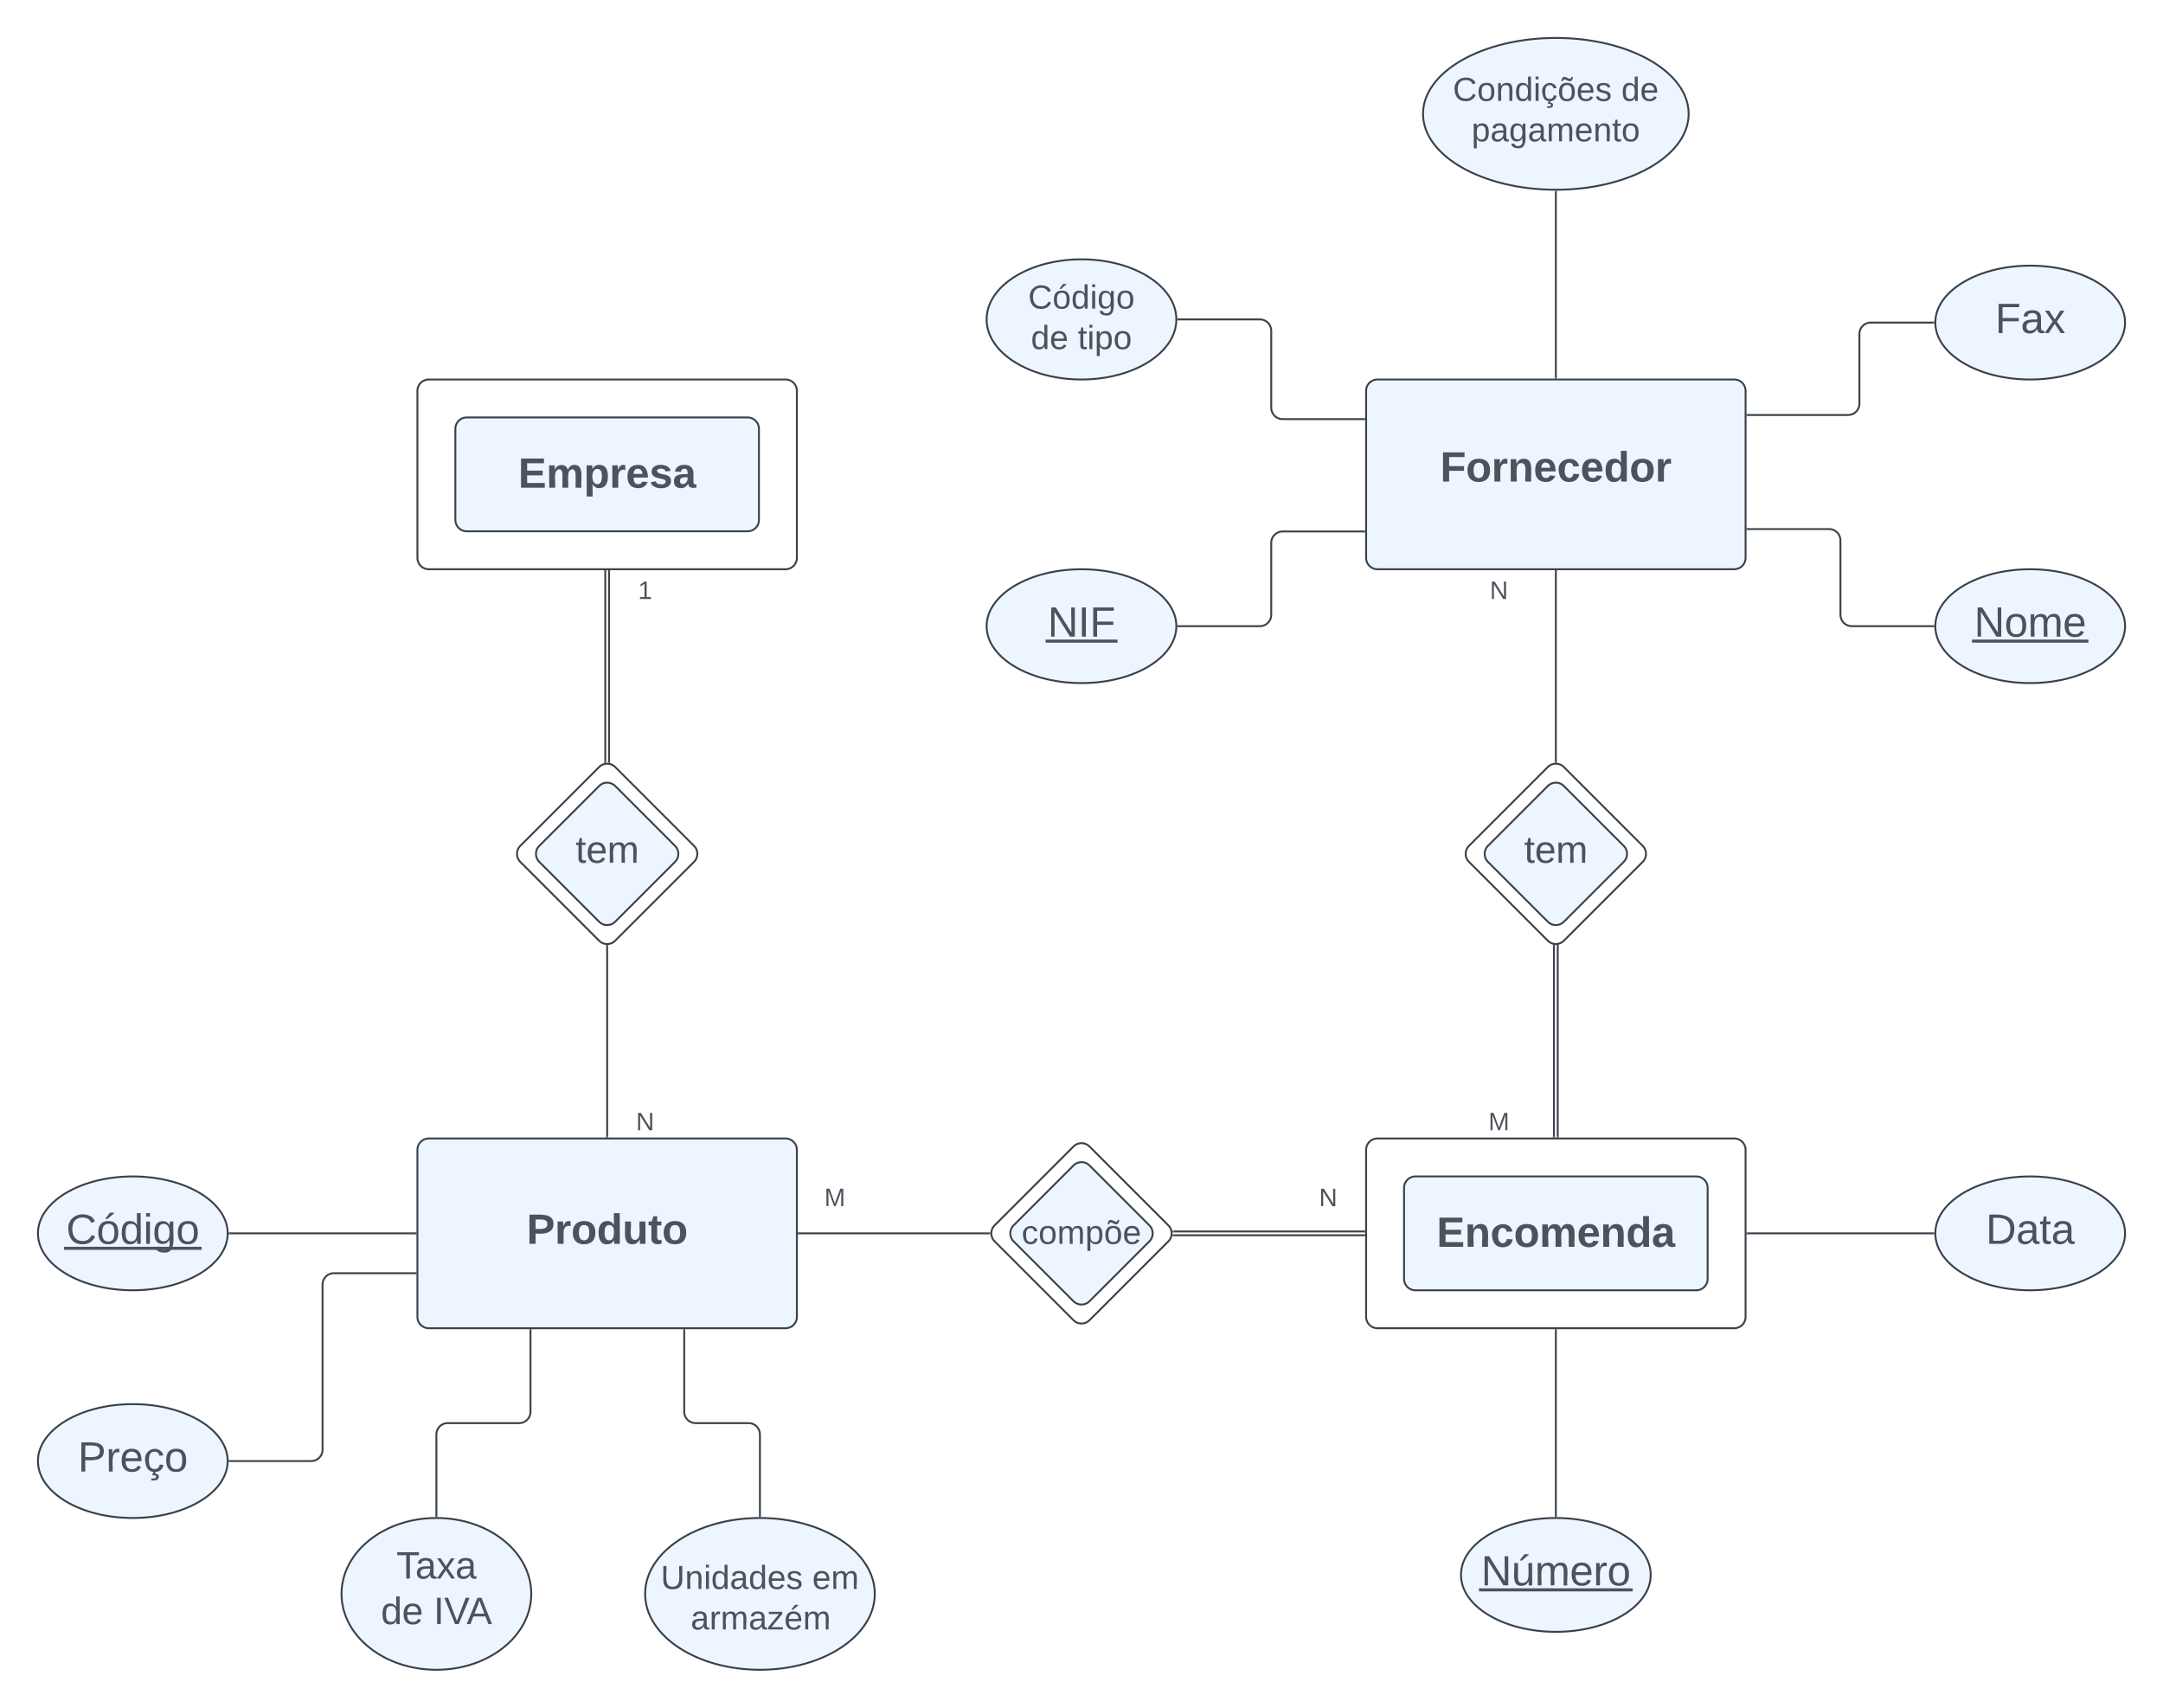 <svg xmlns="http://www.w3.org/2000/svg" xmlns:xlink="http://www.w3.org/1999/xlink" xmlns:lucid="lucid" width="1140" height="900"><g transform="translate(-280 -100)" lucid:page-tab-id="0_0"><path d="M0 0h1870.87v1322.84H0z" fill="#fff"/><path d="M500 306a6 6 0 0 1 6-6h188a6 6 0 0 1 6 6v88a6 6 0 0 1-6 6H506a6 6 0 0 1-6-6zM1000 706a6 6 0 0 1 6-6h188a6 6 0 0 1 6 6v88a6 6 0 0 1-6 6h-188a6 6 0 0 1-6-6zM595.76 504.24a6 6 0 0 1 8.48 0l41.52 41.52a6 6 0 0 1 0 8.48l-41.52 41.52a6 6 0 0 1-8.48 0l-41.52-41.52a6 6 0 0 1 0-8.48zM1095.76 504.24a6 6 0 0 1 8.48 0l41.52 41.52a6 6 0 0 1 0 8.48l-41.52 41.52a6 6 0 0 1-8.48 0l-41.52-41.52a6 6 0 0 1 0-8.48zM845.76 704.24a6 6 0 0 1 8.48 0l41.52 41.52a6 6 0 0 1 0 8.48l-41.52 41.52a6 6 0 0 1-8.48 0l-41.52-41.52a6 6 0 0 1 0-8.48z" stroke="#3a414a" fill-opacity="0"/><path d="M520 326a6 6 0 0 1 6-6h148a6 6 0 0 1 6 6v48a6 6 0 0 1-6 6H526a6 6 0 0 1-6-6z" stroke="#3a414a" fill="#edf5ff"/><use xlink:href="#a" transform="matrix(1,0,0,1,532,332) translate(21.117 25.028)"/><path d="M500 706a6 6 0 0 1 6-6h188a6 6 0 0 1 6 6v88a6 6 0 0 1-6 6H506a6 6 0 0 1-6-6z" stroke="#3a414a" fill="#edf5ff"/><use xlink:href="#b" transform="matrix(1,0,0,1,512,712) translate(45.562 43.528)"/><path d="M601 401v100.48M599 401v100.48" stroke="#3a414a" fill="none"/><path d="M601.5 401h-1v-.5h1zM599.5 401h-1v-.5h1zM601.5 502.18l-.48-.12-.52-.04v-.55h1zM599.5 502.02l-.52.04-.48.12v-.7h1z" stroke="#3a414a" stroke-width=".05" fill="#3a414a"/><path d="M595.76 514.24a6 6 0 0 1 8.48 0l31.52 31.52a6 6 0 0 1 0 8.48l-31.52 31.52a6 6 0 0 1-8.48 0l-31.52-31.52a6 6 0 0 1 0-8.48z" stroke="#3a414a" fill="#edf5ff"/><use xlink:href="#c" transform="matrix(1,0,0,1,565,515) translate(18.366 39.687)"/><path d="M600 598.52V699" stroke="#3a414a" fill="none"/><path d="M600 598.02l.5-.04v.55h-1v-.55zM600.5 699.5h-1v-.5h1z" stroke="#3a414a" stroke-width=".05" fill="#3a414a"/><path d="M1020 726a6 6 0 0 1 6-6h148a6 6 0 0 1 6 6v48a6 6 0 0 1-6 6h-148a6 6 0 0 1-6-6z" stroke="#3a414a" fill="#edf5ff"/><use xlink:href="#d" transform="matrix(1,0,0,1,1032,732) translate(5.16 25.09)"/><path d="M600 406a6 6 0 0 1 6-6h28a6 6 0 0 1 6 6v8a6 6 0 0 1-6 6h-28a6 6 0 0 1-6-6z" stroke="#000" stroke-opacity="0" fill="#fff" fill-opacity="0"/><use xlink:href="#e" transform="matrix(1,0,0,1,605,405) translate(11.296 10.667)"/><path d="M600 686a6 6 0 0 1 6-6h28a6 6 0 0 1 6 6v8a6 6 0 0 1-6 6h-28a6 6 0 0 1-6-6z" stroke="#000" stroke-opacity="0" fill="#fff" fill-opacity="0"/><use xlink:href="#f" transform="matrix(1,0,0,1,605,685) translate(10.204 10.667)"/><path d="M701 750h100.48" stroke="#3a414a" fill="none"/><path d="M701 750.5h-.5v-1h.5z" stroke="#3a414a" stroke-width=".05" fill="#3a414a"/><path d="M801.47 750h.5M999 751H898.52M999 749H898.52" stroke="#3a414a" fill="none"/><path d="M999.5 751.5h-.5v-1h.5zM999.5 749.5h-.5v-1h.5z" stroke="#3a414a" stroke-width=".05" fill="#3a414a"/><path d="M898.53 751h-.5M898.53 749h-.5" stroke="#3a414a" fill="none"/><path d="M960 726a6 6 0 0 1 6-6h28a6 6 0 0 1 6 6v8a6 6 0 0 1-6 6h-28a6 6 0 0 1-6-6z" stroke="#000" stroke-opacity="0" fill="#fff" fill-opacity="0"/><use xlink:href="#f" transform="matrix(1,0,0,1,965,725) translate(10.204 10.667)"/><path d="M700 726a6 6 0 0 1 6-6h28a6 6 0 0 1 6 6v8a6 6 0 0 1-6 6h-28a6 6 0 0 1-6-6z" stroke="#000" stroke-opacity="0" fill="#fff" fill-opacity="0"/><use xlink:href="#g" transform="matrix(1,0,0,1,705,725) translate(9.463 10.667)"/><path d="M1000 306a6 6 0 0 1 6-6h188a6 6 0 0 1 6 6v88a6 6 0 0 1-6 6h-188a6 6 0 0 1-6-6z" stroke="#3a414a" fill="#edf5ff"/><use xlink:href="#h" transform="matrix(1,0,0,1,1012,312) translate(27.043 41.778)"/><path d="M1200.5 356.48" stroke="#3a414a" fill="none"/><path stroke="#3a414a" stroke-width=".05" fill="#3a414a"/><path stroke="#3a414a" stroke-width=".05" fill="#3a414a"/><path d="M1100 401v100.48" stroke="#3a414a" fill="none"/><path d="M1100.5 401h-1v-.5h1zM1100.5 502.02l-.5-.04-.5.04v-.55h1z" stroke="#3a414a" stroke-width=".05" fill="#3a414a"/><path d="M1101 598.52V699M1099 598.52V699" stroke="#3a414a" fill="none"/><path d="M1101.5 598.53h-1v-.55l.52-.04.48-.12zM1098.98 597.94l.52.04v.55h-1v-.7zM1101.5 699.5h-1v-.5h1zM1099.5 699.5h-1v-.5h1z" stroke="#3a414a" stroke-width=".05" fill="#3a414a"/><path d="M1050 406a6 6 0 0 1 6-6h28a6 6 0 0 1 6 6v8a6 6 0 0 1-6 6h-28a6 6 0 0 1-6-6z" stroke="#000" stroke-opacity="0" fill="#fff" fill-opacity="0"/><use xlink:href="#f" transform="matrix(1,0,0,1,1055,405) translate(10.204 10.667)"/><path d="M1050 686a6 6 0 0 1 6-6h28a6 6 0 0 1 6 6v8a6 6 0 0 1-6 6h-28a6 6 0 0 1-6-6z" stroke="#000" stroke-opacity="0" fill="#fff" fill-opacity="0"/><use xlink:href="#g" transform="matrix(1,0,0,1,1055,685) translate(9.463 10.667)"/><path d="M400 750c0 16.57-22.4 30-50 30s-50-13.43-50-30 22.4-30 50-30 50 13.43 50 30z" stroke="#3a414a" fill="#edf5ff"/><use xlink:href="#i" transform="matrix(1,0,0,1,305,725) translate(9.882 30.528)"/><path d="M401 750h98" stroke="#3a414a" fill="none"/><path d="M401 750.5h-.52l.02-.5-.02-.5h.53zM499.5 750.5h-.5v-1h.5z" stroke="#3a414a" stroke-width=".05" fill="#3a414a"/><path d="M400 870c0 16.57-22.4 30-50 30s-50-13.43-50-30 22.4-30 50-30 50 13.43 50 30z" stroke="#3a414a" fill="#edf5ff"/><use xlink:href="#j" transform="matrix(1,0,0,1,305,845) translate(16.024 30.528)"/><path d="M401 870h43a6 6 0 0 0 6-6v-87a6 6 0 0 1 6-6h43" stroke="#3a414a" fill="none"/><path d="M401 870.5h-.52l.02-.5-.02-.5h.53zM499.5 771.5h-.5v-1h.5z" stroke="#3a414a" stroke-width=".05" fill="#3a414a"/><path d="M560 940c0 22.1-22.4 40-50 40s-50-17.9-50-40 22.4-40 50-40 50 17.9 50 40z" stroke="#3a414a" fill="#edf5ff"/><use xlink:href="#k" transform="matrix(1,0,0,1,465,905) translate(23.922 26.938)"/><use xlink:href="#l" transform="matrix(1,0,0,1,465,905) translate(15.755 50.938)"/><use xlink:href="#m" transform="matrix(1,0,0,1,465,905) translate(43.533 50.938)"/><path d="M510 899v-43a6 6 0 0 1 6-6h37.6a6 6 0 0 0 6-6v-43" stroke="#3a414a" fill="none"/><path d="M510.5 899.52l-.5-.02-.5.02V899h1zM560.1 801h-1v-.5h1z" stroke="#3a414a" stroke-width=".05" fill="#3a414a"/><path d="M741.05 940c0 22.1-27.1 40-60.52 40-33.43 0-60.53-17.9-60.53-40s27.1-40 60.52-40c33.43 0 60.53 17.9 60.53 40z" stroke="#3a414a" fill="#edf5ff"/><use xlink:href="#n" transform="matrix(1,0,0,1,625,905) translate(3.228 32.41)"/><use xlink:href="#o" transform="matrix(1,0,0,1,625,905) translate(83.13 32.41)"/><use xlink:href="#p" transform="matrix(1,0,0,1,625,905) translate(19.042 53.743)"/><path d="M680.52 899v-43a6 6 0 0 0-6-6h-27.9a6 6 0 0 1-6-6v-43" stroke="#3a414a" fill="none"/><path d="M681.02 899.52l-.5-.02h-.12l-.38.02V899h1zM641.1 801h-1v-.5h1z" stroke="#3a414a" stroke-width=".05" fill="#3a414a"/><path d="M1150 930c0 16.57-22.4 30-50 30s-50-13.43-50-30 22.4-30 50-30 50 13.43 50 30z" stroke="#3a414a" fill="#edf5ff"/><use xlink:href="#q" transform="matrix(1,0,0,1,1055,905) translate(5.591 30.528)"/><path d="M1100 899v-98" stroke="#3a414a" fill="none"/><path d="M1100.5 899.52l-.5-.02-.5.02V899h1zM1100.5 801h-1v-.5h1z" stroke="#3a414a" stroke-width=".05" fill="#3a414a"/><path d="M1400 750c0 16.57-22.4 30-50 30s-50-13.43-50-30 22.4-30 50-30 50 13.43 50 30z" stroke="#3a414a" fill="#edf5ff"/><use xlink:href="#r" transform="matrix(1,0,0,1,1305,725) translate(21.579 30.528)"/><path d="M1299 750h-98" stroke="#3a414a" fill="none"/><path d="M1299.5 750l.02.5h-.53v-1h.52zM1201 750.5h-.5v-1h.5z" stroke="#3a414a" stroke-width=".05" fill="#3a414a"/><path d="M1400 430c0 16.57-22.4 30-50 30s-50-13.43-50-30 22.4-30 50-30 50 13.43 50 30z" stroke="#3a414a" fill="#edf5ff"/><use xlink:href="#s" transform="matrix(1,0,0,1,1305,405) translate(15.437 30.528)"/><path d="M900 430c0 16.57-22.4 30-50 30s-50-13.43-50-30 22.4-30 50-30 50 13.43 50 30z" stroke="#3a414a" fill="#edf5ff"/><use xlink:href="#t" transform="matrix(1,0,0,1,805,405) translate(27.165 30.528)"/><path d="M900 268.33c0 17.5-22.4 31.67-50 31.67s-50-14.18-50-31.67c0-17.5 22.4-31.66 50-31.66s50 14.17 50 31.66z" stroke="#3a414a" fill="#edf5ff"/><use xlink:href="#u" transform="matrix(1,0,0,1,805,241.667) translate(16.906 20.972)"/><use xlink:href="#v" transform="matrix(1,0,0,1,805,241.667) translate(18.363 42.306)"/><use xlink:href="#w" transform="matrix(1,0,0,1,805,241.667) translate(43.054 42.306)"/><path d="M1400 270c0 16.57-22.4 30-50 30s-50-13.43-50-30 22.4-30 50-30 50 13.43 50 30z" stroke="#3a414a" fill="#edf5ff"/><use xlink:href="#x" transform="matrix(1,0,0,1,1305,245) translate(26.517 30.528)"/><path d="M1170 160c0 22.1-31.34 40-70 40s-70-17.9-70-40 31.34-40 70-40 70 17.9 70 40z" stroke="#3a414a" fill="#edf5ff"/><use xlink:href="#y" transform="matrix(1,0,0,1,1035,125) translate(10.733 28.16)"/><use xlink:href="#z" transform="matrix(1,0,0,1,1035,125) translate(99.524 28.16)"/><use xlink:href="#A" transform="matrix(1,0,0,1,1035,125) translate(20.585 49.493)"/><path d="M901 430h43a6 6 0 0 0 6-6v-37.9a6 6 0 0 1 6-6h43" stroke="#3a414a" fill="none"/><path d="M901 430.5h-.52l.02-.5-.02-.5h.53zM999.5 380.6h-.5v-1h.5z" stroke="#3a414a" stroke-width=".05" fill="#3a414a"/><path d="M1201 378.83h43a6 6 0 0 1 6 6V424a6 6 0 0 0 6 6h43" stroke="#3a414a" fill="none"/><path d="M1201 379.33h-.5v-1h.5zM1299.5 430l.02.5h-.53v-1h.52z" stroke="#3a414a" stroke-width=".05" fill="#3a414a"/><path d="M1299 270h-33a6 6 0 0 0-6 6v36.7a6 6 0 0 1-6 6h-53" stroke="#3a414a" fill="none"/><path d="M1299.5 270l.02.5h-.53v-1h.52zM1201 319.2h-.5v-1h.5z" stroke="#3a414a" stroke-width=".05" fill="#3a414a"/><path d="M901 268.33h43a6 6 0 0 1 6 6v40.55a6 6 0 0 0 6 6h43" stroke="#3a414a" fill="none"/><path d="M901 268.83h-.52l.02-.5-.02-.5h.53zM999.5 321.38h-.5v-1h.5z" stroke="#3a414a" stroke-width=".05" fill="#3a414a"/><path d="M1100 201v98" stroke="#3a414a" fill="none"/><path d="M1100 200.5l.5-.02v.53h-1v-.52zM1100.5 299.5h-1v-.5h1z" stroke="#3a414a" stroke-width=".05" fill="#3a414a"/><path d="M1095.76 514.24a6 6 0 0 1 8.48 0l31.52 31.52a6 6 0 0 1 0 8.48l-31.52 31.52a6 6 0 0 1-8.48 0l-31.52-31.52a6 6 0 0 1 0-8.48z" stroke="#3a414a" fill="#edf5ff"/><g><use xlink:href="#B" transform="matrix(1,0,0,1,1065,515) translate(18.366 39.687)"/></g><path d="M845.76 714.24a6 6 0 0 1 8.48 0l31.52 31.52a6 6 0 0 1 0 8.48l-31.52 31.52a6 6 0 0 1-8.48 0l-31.52-31.52a6 6 0 0 1 0-8.48z" stroke="#3a414a" fill="#edf5ff"/><g><use xlink:href="#C" transform="matrix(1,0,0,1,815,715) translate(3.42 40.556)"/></g><defs><path fill="#4c535d" d="M24 0v-248h195v40H76v63h132v40H76v65h150V0H24" id="D"/><path fill="#4c535d" d="M220-157c-53 9-28 100-34 157h-49v-107c1-27-5-49-29-50C55-147 81-57 75 0H25l-1-190h47c2 12-1 28 3 38 10-53 101-56 108 0 13-22 24-43 59-42 82 1 51 116 57 194h-49v-107c-1-25-5-48-29-50" id="E"/><path fill="#4c535d" d="M135-194c53 0 70 44 70 98 0 56-19 98-73 100-31 1-45-17-59-34 3 33 2 69 2 105H25l-1-265h48c2 10 0 23 3 31 11-24 29-35 60-35zM114-30c33 0 39-31 40-66 0-38-9-64-40-64-56 0-55 130 0 130" id="F"/><path fill="#4c535d" d="M135-150c-39-12-60 13-60 57V0H25l-1-190h47c2 13-1 29 3 40 6-28 27-53 61-41v41" id="G"/><path fill="#4c535d" d="M185-48c-13 30-37 53-82 52C43 2 14-33 14-96s30-98 90-98c62 0 83 45 84 108H66c0 31 8 55 39 56 18 0 30-7 34-22zm-45-69c5-46-57-63-70-21-2 6-4 13-4 21h74" id="H"/><path fill="#4c535d" d="M137-138c1-29-70-34-71-4 15 46 118 7 119 86 1 83-164 76-172 9l43-7c4 19 20 25 44 25 33 8 57-30 24-41C81-84 22-81 20-136c-2-80 154-74 161-7" id="I"/><path fill="#4c535d" d="M133-34C117-15 103 5 69 4 32 3 11-16 11-54c-1-60 55-63 116-61 1-26-3-47-28-47-18 1-26 9-28 27l-52-2c7-38 36-58 82-57s74 22 75 68l1 82c-1 14 12 18 25 15v27c-30 8-71 5-69-32zm-48 3c29 0 43-24 42-57-32 0-66-3-65 30 0 17 8 27 23 27" id="J"/><g id="a"><use transform="matrix(0.062,0,0,0.062,0,0)" xlink:href="#D"/><use transform="matrix(0.062,0,0,0.062,14.815,0)" xlink:href="#E"/><use transform="matrix(0.062,0,0,0.062,34.568,0)" xlink:href="#F"/><use transform="matrix(0.062,0,0,0.062,48.086,0)" xlink:href="#G"/><use transform="matrix(0.062,0,0,0.062,56.728,0)" xlink:href="#H"/><use transform="matrix(0.062,0,0,0.062,69.074,0)" xlink:href="#I"/><use transform="matrix(0.062,0,0,0.062,81.42,0)" xlink:href="#J"/></g><path fill="#4c535d" d="M24-248c93 1 206-16 204 79-1 75-69 88-152 82V0H24v-248zm52 121c47 0 100 7 100-41 0-47-54-39-100-39v80" id="K"/><path fill="#4c535d" d="M110-194c64 0 96 36 96 99 0 64-35 99-97 99-61 0-95-36-95-99 0-62 34-99 96-99zm-1 164c35 0 45-28 45-65 0-40-10-65-43-65-34 0-45 26-45 65 0 36 10 65 43 65" id="L"/><path fill="#4c535d" d="M88-194c31-1 46 15 58 34l-1-101h50l1 261h-48c-2-10 0-23-3-31C134-8 116 4 84 4 32 4 16-41 15-95c0-56 19-97 73-99zm17 164c33 0 40-30 41-66 1-37-9-64-41-64s-38 30-39 65c0 43 13 65 39 65" id="M"/><path fill="#4c535d" d="M85 4C-2 5 27-109 22-190h50c7 57-23 150 33 157 60-5 35-97 40-157h50l1 190h-47c-2-12 1-28-3-38-12 25-28 42-61 42" id="N"/><path fill="#4c535d" d="M115-3C79 11 28 4 28-45v-112H4v-33h27l15-45h31v45h36v33H77v99c-1 23 16 31 38 25v30" id="O"/><g id="b"><use transform="matrix(0.062,0,0,0.062,0,0)" xlink:href="#K"/><use transform="matrix(0.062,0,0,0.062,14.815,0)" xlink:href="#G"/><use transform="matrix(0.062,0,0,0.062,23.457,0)" xlink:href="#L"/><use transform="matrix(0.062,0,0,0.062,36.975,0)" xlink:href="#M"/><use transform="matrix(0.062,0,0,0.062,50.494,0)" xlink:href="#N"/><use transform="matrix(0.062,0,0,0.062,64.012,0)" xlink:href="#O"/><use transform="matrix(0.062,0,0,0.062,71.358,0)" xlink:href="#L"/></g><path fill="#4c535d" d="M59-47c-2 24 18 29 38 22v24C64 9 27 4 27-40v-127H5v-23h24l9-43h21v43h35v23H59v120" id="P"/><path fill="#4c535d" d="M100-194c63 0 86 42 84 106H49c0 40 14 67 53 68 26 1 43-12 49-29l28 8c-11 28-37 45-77 45C44 4 14-33 15-96c1-61 26-98 85-98zm52 81c6-60-76-77-97-28-3 7-6 17-6 28h103" id="Q"/><path fill="#4c535d" d="M210-169c-67 3-38 105-44 169h-31v-121c0-29-5-50-35-48C34-165 62-65 56 0H25l-1-190h30c1 10-1 24 2 32 10-44 99-50 107 0 11-21 27-35 58-36 85-2 47 119 55 194h-31v-121c0-29-5-49-35-48" id="R"/><g id="c"><use transform="matrix(0.056,0,0,0.056,0,0)" xlink:href="#P"/><use transform="matrix(0.056,0,0,0.056,5.556,0)" xlink:href="#Q"/><use transform="matrix(0.056,0,0,0.056,16.667,0)" xlink:href="#R"/></g><path fill="#4c535d" d="M135-194c87-1 58 113 63 194h-50c-7-57 23-157-34-157-59 0-34 97-39 157H25l-1-190h47c2 12-1 28 3 38 12-26 28-41 61-42" id="S"/><path fill="#4c535d" d="M190-63c-7 42-38 67-86 67-59 0-84-38-90-98-12-110 154-137 174-36l-49 2c-2-19-15-32-35-32-30 0-35 28-38 64-6 74 65 87 74 30" id="T"/><g id="d"><use transform="matrix(0.062,0,0,0.062,0,0)" xlink:href="#D"/><use transform="matrix(0.062,0,0,0.062,14.815,0)" xlink:href="#S"/><use transform="matrix(0.062,0,0,0.062,28.333,0)" xlink:href="#T"/><use transform="matrix(0.062,0,0,0.062,40.679,0)" xlink:href="#L"/><use transform="matrix(0.062,0,0,0.062,54.198,0)" xlink:href="#E"/><use transform="matrix(0.062,0,0,0.062,73.951,0)" xlink:href="#H"/><use transform="matrix(0.062,0,0,0.062,86.296,0)" xlink:href="#S"/><use transform="matrix(0.062,0,0,0.062,99.815,0)" xlink:href="#M"/><use transform="matrix(0.062,0,0,0.062,113.333,0)" xlink:href="#J"/></g><path fill="#4c535d" d="M27 0v-27h64v-190l-56 39v-29l58-41h29v221h61V0H27" id="U"/><use transform="matrix(0.037,0,0,0.037,0,0)" xlink:href="#U" id="e"/><path fill="#4c535d" d="M190 0L58-211 59 0H30v-248h39L202-35l-2-213h31V0h-41" id="V"/><use transform="matrix(0.037,0,0,0.037,0,0)" xlink:href="#V" id="f"/><path fill="#4c535d" d="M240 0l2-218c-23 76-54 145-80 218h-23L58-218 59 0H30v-248h44l77 211c21-75 51-140 76-211h43V0h-30" id="W"/><use transform="matrix(0.037,0,0,0.037,0,0)" xlink:href="#W" id="g"/><path fill="#4c535d" d="M76-208v77h127v40H76V0H24v-248h183v40H76" id="X"/><g id="h"><use transform="matrix(0.062,0,0,0.062,0,0)" xlink:href="#X"/><use transform="matrix(0.062,0,0,0.062,13.519,0)" xlink:href="#L"/><use transform="matrix(0.062,0,0,0.062,27.037,0)" xlink:href="#G"/><use transform="matrix(0.062,0,0,0.062,35.679,0)" xlink:href="#S"/><use transform="matrix(0.062,0,0,0.062,49.198,0)" xlink:href="#H"/><use transform="matrix(0.062,0,0,0.062,61.543,0)" xlink:href="#T"/><use transform="matrix(0.062,0,0,0.062,73.889,0)" xlink:href="#H"/><use transform="matrix(0.062,0,0,0.062,86.235,0)" xlink:href="#M"/><use transform="matrix(0.062,0,0,0.062,99.753,0)" xlink:href="#L"/><use transform="matrix(0.062,0,0,0.062,113.272,0)" xlink:href="#G"/></g><path fill="#4c535d" d="M212-179c-10-28-35-45-73-45-59 0-87 40-87 99 0 60 29 101 89 101 43 0 62-24 78-52l27 14C228-24 195 4 139 4 59 4 22-46 18-125c-6-104 99-153 187-111 19 9 31 26 39 46" id="Y"/><path fill="#4c535d" d="M100-194c62-1 85 37 85 99 1 63-27 99-86 99S16-35 15-95c0-66 28-99 85-99zM99-20c44 1 53-31 53-75 0-43-8-75-51-75s-53 32-53 75 10 74 51 75zM76-211c8-23 27-35 38-54h36v5l-58 49H76" id="Z"/><path fill="#4c535d" d="M85-194c31 0 48 13 60 33l-1-100h32l1 261h-30c-2-10 0-23-3-31C134-8 116 4 85 4 32 4 16-35 15-94c0-66 23-100 70-100zm9 24c-40 0-46 34-46 75 0 40 6 74 45 74 42 0 51-32 51-76 0-42-9-74-50-73" id="aa"/><path fill="#4c535d" d="M24-231v-30h32v30H24zM24 0v-190h32V0H24" id="ab"/><path fill="#4c535d" d="M177-190C167-65 218 103 67 71c-23-6-38-20-44-43l32-5c15 47 100 32 89-28v-30C133-14 115 1 83 1 29 1 15-40 15-95c0-56 16-97 71-98 29-1 48 16 59 35 1-10 0-23 2-32h30zM94-22c36 0 50-32 50-73 0-42-14-75-50-75-39 0-46 34-46 75s6 73 46 73" id="ac"/><path fill="#4c535d" d="M100-194c62-1 85 37 85 99 1 63-27 99-86 99S16-35 15-95c0-66 28-99 85-99zM99-20c44 1 53-31 53-75 0-43-8-75-51-75s-53 32-53 75 10 74 51 75" id="ad"/><g id="i"><use transform="matrix(0.062,0,0,0.062,0,0)" xlink:href="#Y"/><use transform="matrix(0.062,0,0,0.062,15.988,0)" xlink:href="#Z"/><use transform="matrix(0.062,0,0,0.062,28.333,0)" xlink:href="#aa"/><use transform="matrix(0.062,0,0,0.062,40.679,0)" xlink:href="#ab"/><use transform="matrix(0.062,0,0,0.062,45.556,0)" xlink:href="#ac"/><use transform="matrix(0.062,0,0,0.062,57.901,0)" xlink:href="#ad"/><path fill="#4c535d" d="M-1.1 1.54h72.46v1.63H-1.1z"/></g><path fill="#4c535d" d="M30-248c87 1 191-15 191 75 0 78-77 80-158 76V0H30v-248zm33 125c57 0 124 11 124-50 0-59-68-47-124-48v98" id="ae"/><path fill="#4c535d" d="M114-163C36-179 61-72 57 0H25l-1-190h30c1 12-1 29 2 39 6-27 23-49 58-41v29" id="af"/><path fill="#4c535d" d="M96-169c-40 0-48 33-48 73s9 75 48 75c24 0 41-14 43-38l32 2c-6 37-31 61-74 61-59 0-76-41-82-99-10-93 101-131 147-64 4 7 5 14 7 22l-32 3c-4-21-16-35-41-35zm3 187c19-1 33 8 33 26 0 31-30 33-64 32V58c18 2 39 4 41-13 1-15-18-13-34-13L87 0h19" id="ag"/><g id="j"><use transform="matrix(0.062,0,0,0.062,0,0)" xlink:href="#ae"/><use transform="matrix(0.062,0,0,0.062,14.815,0)" xlink:href="#af"/><use transform="matrix(0.062,0,0,0.062,22.16,0)" xlink:href="#Q"/><use transform="matrix(0.062,0,0,0.062,34.506,0)" xlink:href="#ag"/><use transform="matrix(0.062,0,0,0.062,45.617,0)" xlink:href="#ad"/></g><path fill="#4c535d" d="M127-220V0H93v-220H8v-28h204v28h-85" id="ah"/><path fill="#4c535d" d="M141-36C126-15 110 5 73 4 37 3 15-17 15-53c-1-64 63-63 125-63 3-35-9-54-41-54-24 1-41 7-42 31l-33-3c5-37 33-52 76-52 45 0 72 20 72 64v82c-1 20 7 32 28 27v20c-31 9-61-2-59-35zM48-53c0 20 12 33 32 33 41-3 63-29 60-74-43 2-92-5-92 41" id="ai"/><path fill="#4c535d" d="M141 0L90-78 38 0H4l68-98-65-92h35l48 74 47-74h35l-64 92 68 98h-35" id="aj"/><g id="k"><use transform="matrix(0.056,0,0,0.056,0,0)" xlink:href="#ah"/><use transform="matrix(0.056,0,0,0.056,9.944,0)" xlink:href="#ai"/><use transform="matrix(0.056,0,0,0.056,21.056,0)" xlink:href="#aj"/><use transform="matrix(0.056,0,0,0.056,31.056,0)" xlink:href="#ai"/></g><g id="l"><use transform="matrix(0.056,0,0,0.056,0,0)" xlink:href="#aa"/><use transform="matrix(0.056,0,0,0.056,11.111,0)" xlink:href="#Q"/></g><path fill="#4c535d" d="M33 0v-248h34V0H33" id="ak"/><path fill="#4c535d" d="M137 0h-34L2-248h35l83 218 83-218h36" id="al"/><path fill="#4c535d" d="M205 0l-28-72H64L36 0H1l101-248h38L239 0h-34zm-38-99l-47-123c-12 45-31 82-46 123h93" id="am"/><g id="m"><use transform="matrix(0.056,0,0,0.056,0,0)" xlink:href="#ak"/><use transform="matrix(0.056,0,0,0.056,5.556,0)" xlink:href="#al"/><use transform="matrix(0.056,0,0,0.056,17.389,0)" xlink:href="#am"/></g><path fill="#4c535d" d="M232-93c-1 65-40 97-104 97C67 4 28-28 28-90v-158h33c8 89-33 224 67 224 102 0 64-133 71-224h33v155" id="an"/><path fill="#4c535d" d="M117-194c89-4 53 116 60 194h-32v-121c0-31-8-49-39-48C34-167 62-67 57 0H25l-1-190h30c1 10-1 24 2 32 11-22 29-35 61-36" id="ao"/><path fill="#4c535d" d="M135-143c-3-34-86-38-87 0 15 53 115 12 119 90S17 21 10-45l28-5c4 36 97 45 98 0-10-56-113-15-118-90-4-57 82-63 122-42 12 7 21 19 24 35" id="ap"/><g id="n"><use transform="matrix(0.049,0,0,0.049,0,0)" xlink:href="#an"/><use transform="matrix(0.049,0,0,0.049,12.79,0)" xlink:href="#ao"/><use transform="matrix(0.049,0,0,0.049,22.667,0)" xlink:href="#ab"/><use transform="matrix(0.049,0,0,0.049,26.568,0)" xlink:href="#aa"/><use transform="matrix(0.049,0,0,0.049,36.444,0)" xlink:href="#ai"/><use transform="matrix(0.049,0,0,0.049,46.321,0)" xlink:href="#aa"/><use transform="matrix(0.049,0,0,0.049,56.198,0)" xlink:href="#Q"/><use transform="matrix(0.049,0,0,0.049,66.074,0)" xlink:href="#ap"/></g><g id="o"><use transform="matrix(0.049,0,0,0.049,0,0)" xlink:href="#Q"/><use transform="matrix(0.049,0,0,0.049,9.877,0)" xlink:href="#R"/></g><path fill="#4c535d" d="M9 0v-24l116-142H16v-24h144v24L44-24h123V0H9" id="aq"/><path fill="#4c535d" d="M100-194c63 0 86 42 84 106H49c0 40 14 67 53 68 26 1 43-12 49-29l28 8c-11 28-37 45-77 45C44 4 14-33 15-96c1-61 26-98 85-98zm52 81c6-60-76-77-97-28-3 7-6 17-6 28h103zm-74-98c8-23 27-35 38-54h36v5l-58 49H78" id="ar"/><g id="p"><use transform="matrix(0.049,0,0,0.049,0,0)" xlink:href="#ai"/><use transform="matrix(0.049,0,0,0.049,9.877,0)" xlink:href="#af"/><use transform="matrix(0.049,0,0,0.049,15.753,0)" xlink:href="#R"/><use transform="matrix(0.049,0,0,0.049,30.519,0)" xlink:href="#ai"/><use transform="matrix(0.049,0,0,0.049,40.395,0)" xlink:href="#aq"/><use transform="matrix(0.049,0,0,0.049,49.284,0)" xlink:href="#ar"/><use transform="matrix(0.049,0,0,0.049,59.16,0)" xlink:href="#R"/></g><path fill="#4c535d" d="M85 4C-4 8 31-112 24-190h32v120c0 31 7 50 39 49 72-2 45-101 50-169h31l1 190h-30c-1-10 1-25-2-33-11 22-28 36-60 37zM73-211c8-23 27-35 38-54h36v5l-58 49H73" id="as"/><g id="q"><use transform="matrix(0.062,0,0,0.062,0,0)" xlink:href="#V"/><use transform="matrix(0.062,0,0,0.062,15.988,0)" xlink:href="#as"/><use transform="matrix(0.062,0,0,0.062,28.333,0)" xlink:href="#R"/><use transform="matrix(0.062,0,0,0.062,46.79,0)" xlink:href="#Q"/><use transform="matrix(0.062,0,0,0.062,59.136,0)" xlink:href="#af"/><use transform="matrix(0.062,0,0,0.062,66.481,0)" xlink:href="#ad"/><path fill="#4c535d" d="M-1.1 1.54h81.04v1.63H-1.1z"/></g><path fill="#4c535d" d="M30-248c118-7 216 8 213 122C240-48 200 0 122 0H30v-248zM63-27c89 8 146-16 146-99s-60-101-146-95v194" id="at"/><g id="r"><use transform="matrix(0.062,0,0,0.062,0,0)" xlink:href="#at"/><use transform="matrix(0.062,0,0,0.062,15.988,0)" xlink:href="#ai"/><use transform="matrix(0.062,0,0,0.062,28.333,0)" xlink:href="#P"/><use transform="matrix(0.062,0,0,0.062,34.506,0)" xlink:href="#ai"/></g><g id="s"><use transform="matrix(0.062,0,0,0.062,0,0)" xlink:href="#V"/><use transform="matrix(0.062,0,0,0.062,15.988,0)" xlink:href="#ad"/><use transform="matrix(0.062,0,0,0.062,28.333,0)" xlink:href="#R"/><use transform="matrix(0.062,0,0,0.062,46.79,0)" xlink:href="#Q"/><path fill="#4c535d" d="M-1.1 1.54h61.35v1.63H-1.1z"/></g><path fill="#4c535d" d="M63-220v92h138v28H63V0H30v-248h175v28H63" id="au"/><g id="t"><use transform="matrix(0.062,0,0,0.062,0,0)" xlink:href="#V"/><use transform="matrix(0.062,0,0,0.062,15.988,0)" xlink:href="#ak"/><use transform="matrix(0.062,0,0,0.062,22.16,0)" xlink:href="#au"/><path fill="#4c535d" d="M-1.1 1.54h37.9v1.63H-1.1z"/></g><g id="u"><use transform="matrix(0.049,0,0,0.049,0,0)" xlink:href="#Y"/><use transform="matrix(0.049,0,0,0.049,12.79,0)" xlink:href="#Z"/><use transform="matrix(0.049,0,0,0.049,22.667,0)" xlink:href="#aa"/><use transform="matrix(0.049,0,0,0.049,32.543,0)" xlink:href="#ab"/><use transform="matrix(0.049,0,0,0.049,36.444,0)" xlink:href="#ac"/><use transform="matrix(0.049,0,0,0.049,46.321,0)" xlink:href="#ad"/></g><g id="v"><use transform="matrix(0.049,0,0,0.049,0,0)" xlink:href="#aa"/><use transform="matrix(0.049,0,0,0.049,9.877,0)" xlink:href="#Q"/></g><path fill="#4c535d" d="M115-194c55 1 70 41 70 98S169 2 115 4C84 4 66-9 55-30l1 105H24l-1-265h31l2 30c10-21 28-34 59-34zm-8 174c40 0 45-34 45-75s-6-73-45-74c-42 0-51 32-51 76 0 43 10 73 51 73" id="av"/><g id="w"><use transform="matrix(0.049,0,0,0.049,0,0)" xlink:href="#P"/><use transform="matrix(0.049,0,0,0.049,4.938,0)" xlink:href="#ab"/><use transform="matrix(0.049,0,0,0.049,8.84,0)" xlink:href="#av"/><use transform="matrix(0.049,0,0,0.049,18.716,0)" xlink:href="#ad"/></g><g id="x"><use transform="matrix(0.062,0,0,0.062,0,0)" xlink:href="#au"/><use transform="matrix(0.062,0,0,0.062,13.519,0)" xlink:href="#ai"/><use transform="matrix(0.062,0,0,0.062,25.864,0)" xlink:href="#aj"/></g><path fill="#4c535d" d="M100-194c62-1 85 37 85 99 1 63-27 99-86 99S16-35 15-95c0-66 28-99 85-99zM99-20c44 1 53-31 53-75 0-43-8-75-51-75s-53 32-53 75 10 74 51 75zm66-238c-3 23-9 48-36 47-26-1-65-44-74 0H39c4-23 8-48 36-47s64 44 74 0h16" id="aw"/><g id="y"><use transform="matrix(0.049,0,0,0.049,0,0)" xlink:href="#Y"/><use transform="matrix(0.049,0,0,0.049,12.79,0)" xlink:href="#ad"/><use transform="matrix(0.049,0,0,0.049,22.667,0)" xlink:href="#ao"/><use transform="matrix(0.049,0,0,0.049,32.543,0)" xlink:href="#aa"/><use transform="matrix(0.049,0,0,0.049,42.42,0)" xlink:href="#ab"/><use transform="matrix(0.049,0,0,0.049,46.321,0)" xlink:href="#ag"/><use transform="matrix(0.049,0,0,0.049,55.21,0)" xlink:href="#aw"/><use transform="matrix(0.049,0,0,0.049,65.086,0)" xlink:href="#Q"/><use transform="matrix(0.049,0,0,0.049,74.963,0)" xlink:href="#ap"/></g><g id="z"><use transform="matrix(0.049,0,0,0.049,0,0)" xlink:href="#aa"/><use transform="matrix(0.049,0,0,0.049,9.877,0)" xlink:href="#Q"/></g><g id="A"><use transform="matrix(0.049,0,0,0.049,0,0)" xlink:href="#av"/><use transform="matrix(0.049,0,0,0.049,9.877,0)" xlink:href="#ai"/><use transform="matrix(0.049,0,0,0.049,19.753,0)" xlink:href="#ac"/><use transform="matrix(0.049,0,0,0.049,29.63,0)" xlink:href="#ai"/><use transform="matrix(0.049,0,0,0.049,39.506,0)" xlink:href="#R"/><use transform="matrix(0.049,0,0,0.049,54.272,0)" xlink:href="#Q"/><use transform="matrix(0.049,0,0,0.049,64.148,0)" xlink:href="#ao"/><use transform="matrix(0.049,0,0,0.049,74.025,0)" xlink:href="#P"/><use transform="matrix(0.049,0,0,0.049,78.963,0)" xlink:href="#ad"/></g><g id="B"><use transform="matrix(0.056,0,0,0.056,0,0)" xlink:href="#P"/><use transform="matrix(0.056,0,0,0.056,5.556,0)" xlink:href="#Q"/><use transform="matrix(0.056,0,0,0.056,16.667,0)" xlink:href="#R"/></g><path fill="#4c535d" d="M96-169c-40 0-48 33-48 73s9 75 48 75c24 0 41-14 43-38l32 2c-6 37-31 61-74 61-59 0-76-41-82-99-10-93 101-131 147-64 4 7 5 14 7 22l-32 3c-4-21-16-35-41-35" id="ax"/><g id="C"><use transform="matrix(0.049,0,0,0.049,0,0)" xlink:href="#ax"/><use transform="matrix(0.049,0,0,0.049,8.889,0)" xlink:href="#ad"/><use transform="matrix(0.049,0,0,0.049,18.765,0)" xlink:href="#R"/><use transform="matrix(0.049,0,0,0.049,33.531,0)" xlink:href="#av"/><use transform="matrix(0.049,0,0,0.049,43.407,0)" xlink:href="#aw"/><use transform="matrix(0.049,0,0,0.049,53.284,0)" xlink:href="#Q"/></g></defs></g></svg>